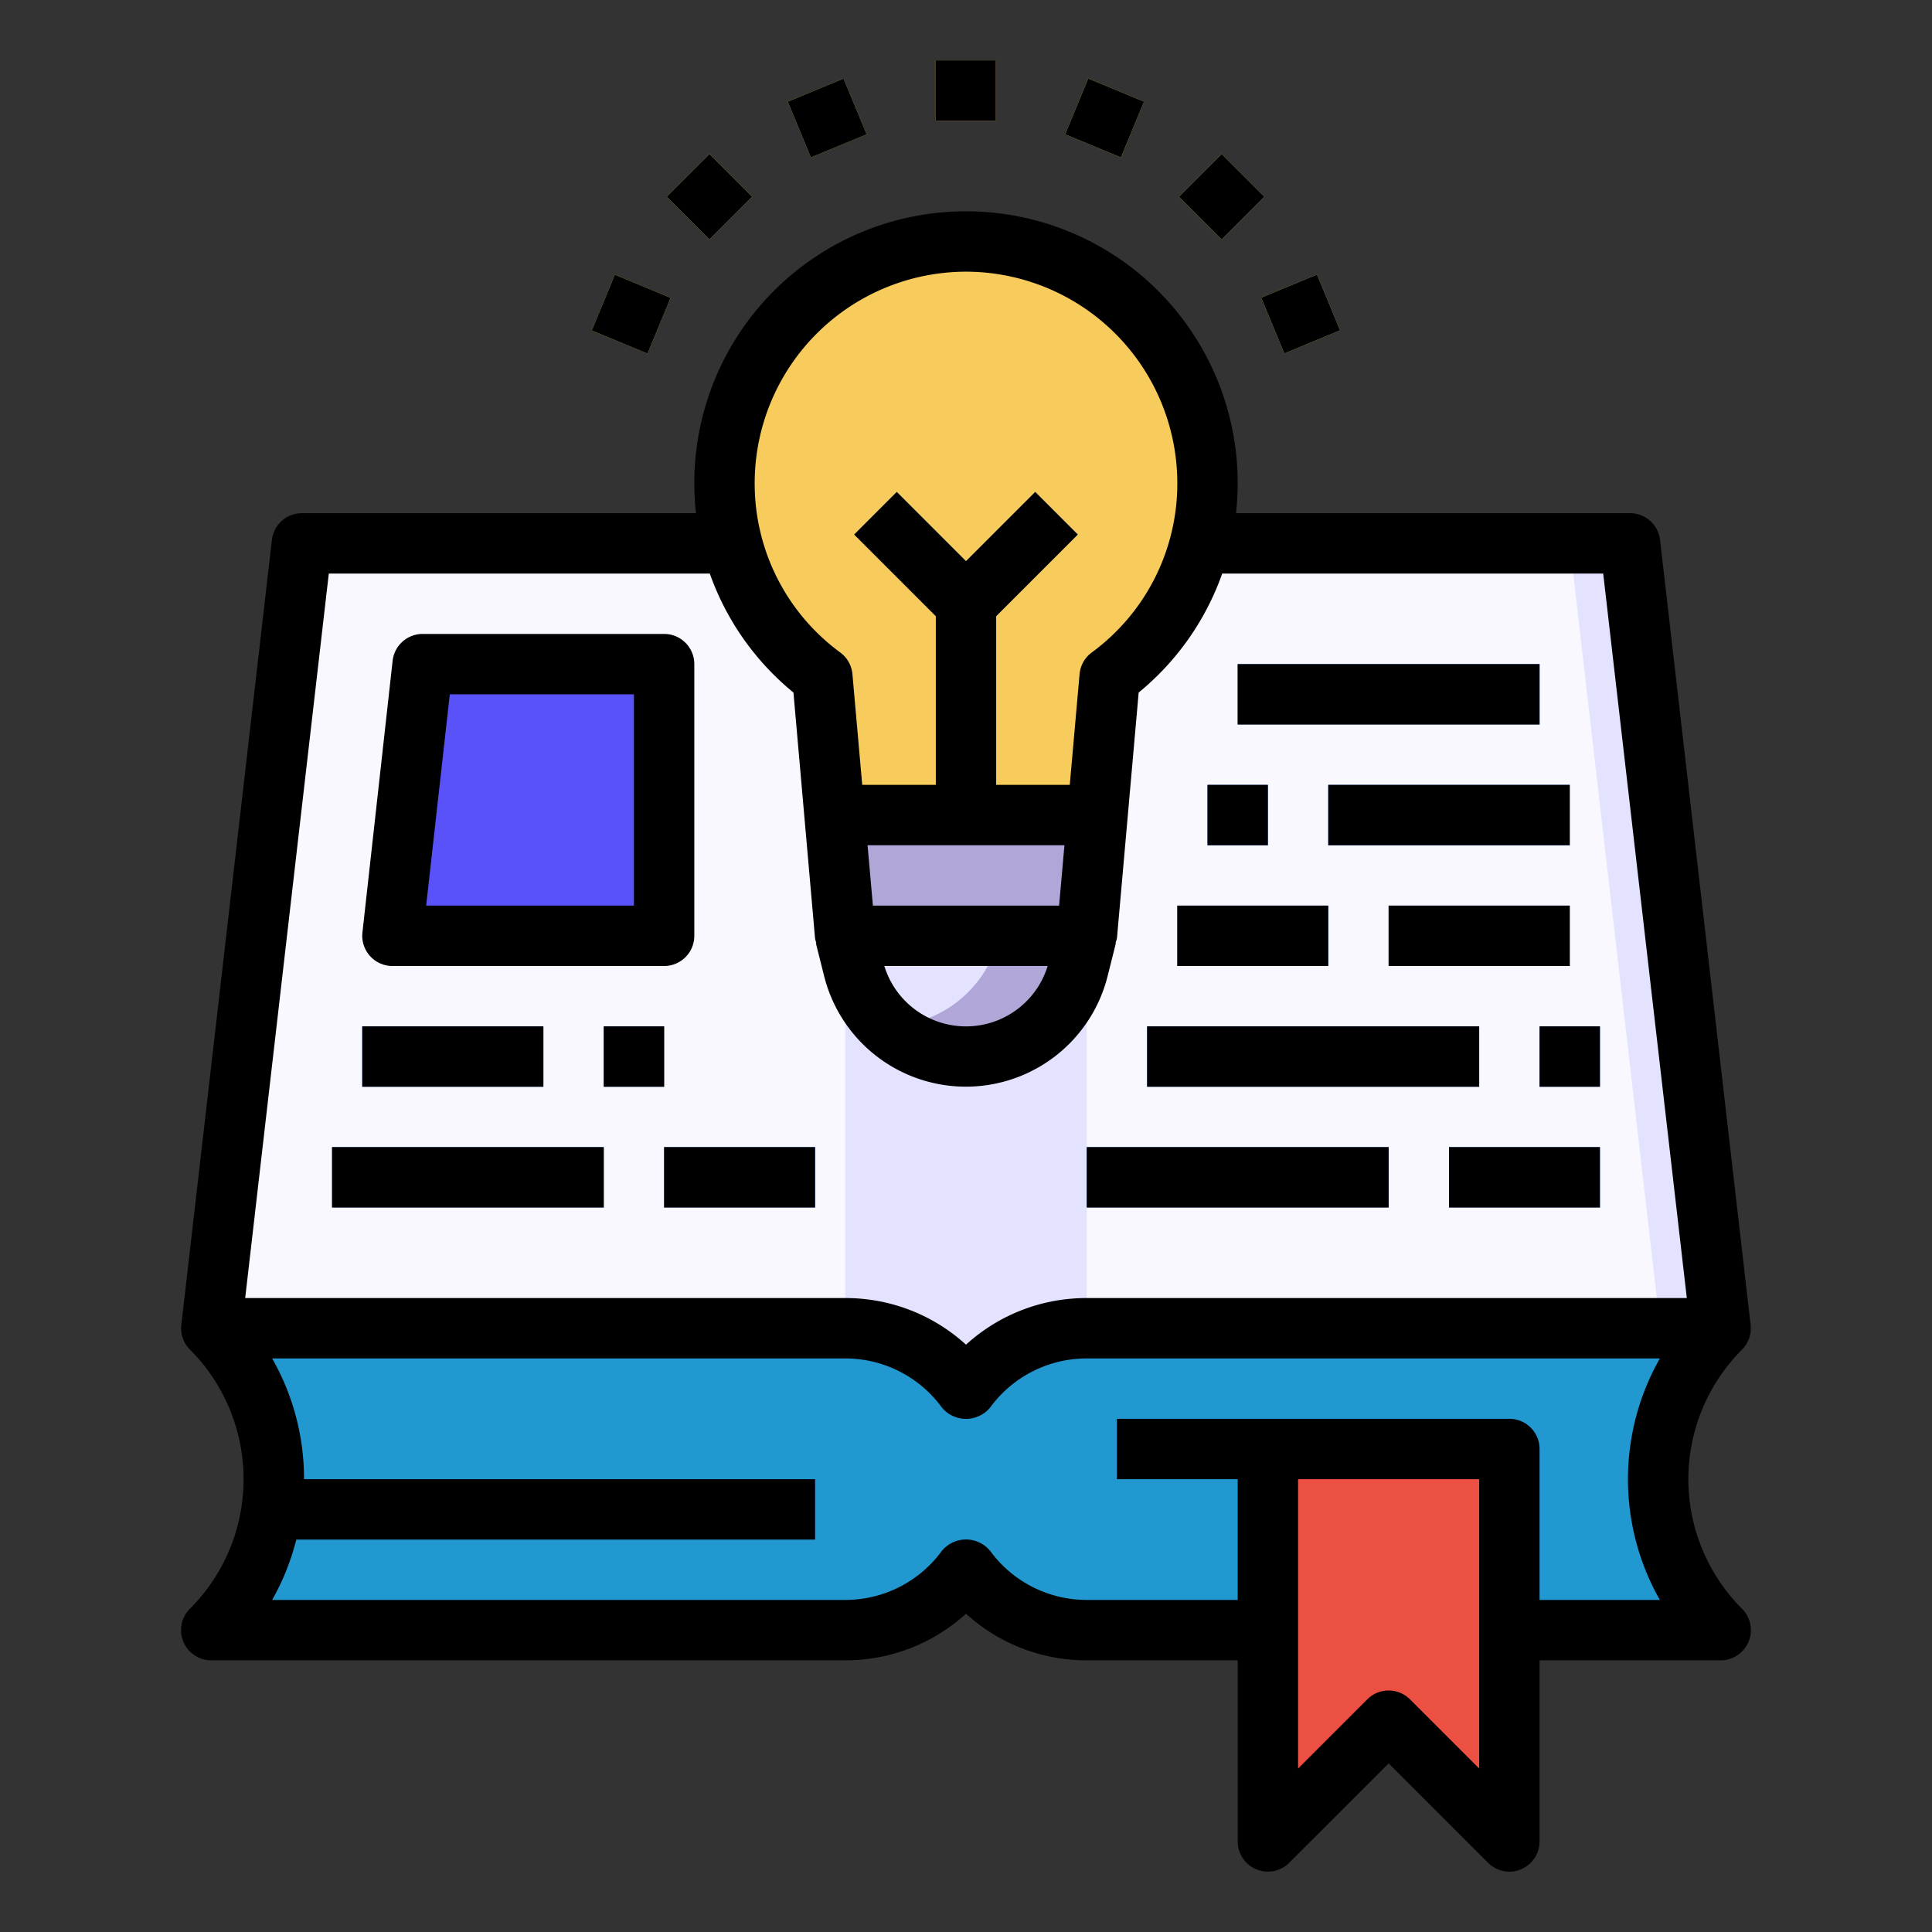 <svg id="fill" height="512" viewBox="0 0 64 64" width="512" xmlns="http://www.w3.org/2000/svg"><rect x="0" y="0" width="64" height="64" fill="#333333" stroke="none"/><path d="m57 44-3-26h-44l-3 26a7.072 7.072 0 0 1 0 10h21a4.98 4.98 0 0 0 4-2.027 4.98 4.98 0 0 0 4 2.027h21a7.072 7.072 0 0 1 0-10z" fill="#f8f8fe"/><path d="m28 18h8v31h-8z" fill="#e3e3ff"/><path d="m57 44-3-26h-2l3 26a7.072 7.072 0 0 0 0 10h2a7.072 7.072 0 0 1 0-10z" fill="#e3e3ff"/><path d="m36 44a4.98 4.98 0 0 0 -4 2.027 4.98 4.98 0 0 0 -4-2.027h-21a7.072 7.072 0 0 1 0 10h21a4.98 4.98 0 0 0 4-2.027 4.98 4.98 0 0 0 4 2.027h21a7.072 7.072 0 0 1 0-10z" fill="#2298d1"/><path d="m40 16a8 8 0 1 0 -12.758 6.421l.758 8.579h8l.758-8.579a7.98 7.98 0 0 0 3.242-6.421z" fill="#f8cc5c"/><path d="m27.647 27 .353 4 .272 1.09a3.843 3.843 0 0 0 7.456 0l.272-1.09.353-4z" fill="#e3e3ff"/><path d="m33.618 27-.265 3-.272 1.09a3.84 3.84 0 0 1 -3.655 2.9 3.827 3.827 0 0 0 6.3-1.9l.274-1.09.353-4z" fill="#b1a6d8"/><path d="m28 31h8l.353-4h-8.706z" fill="#b1a6d8"/><path d="m30.989 2h2v2h-2z" fill="#f8cc5c"/><path d="m26.397 2.914h2v2h-2z" fill="#f8cc5c" transform="matrix(.924 -.383 .383 .924 .589 10.786)"/><path d="m22.504 5.515h2v2h-2z" fill="#f8cc5c" transform="matrix(.707 -.707 .707 .707 2.278 18.528)"/><path d="m19.903 9.408h2v2h-2z" fill="#f8cc5c" transform="matrix(.383 -.924 .924 .383 3.286 25.735)"/><path d="m42.076 9.408h2v2h-2z" fill="#f8cc5c" transform="matrix(.924 -.383 .383 .924 -.703 17.283)"/><path d="m39.475 5.515h2v2h-2z" fill="#f8cc5c" transform="matrix(.707 -.707 .707 .707 7.248 30.528)"/><path d="m35.582 2.914h2v2h-2z" fill="#f8cc5c" transform="matrix(.383 -.924 .924 .383 18.963 36.211)"/><path d="m34.293 16.293-2.293 2.293-2.293-2.293-1.414 1.414 2.707 2.707v6.586h2v-6.586l2.707-2.707z" fill="#fff"/><path d="m37 47h13v2h-13z" fill="#376de3"/><path d="m27 49h-17.929a7.082 7.082 0 0 1 -.288 2h18.217z" fill="#376de3"/><path d="m22 31h-9l1-9h8z" fill="#5952f9"/><g fill="#376de3"><path d="m12 34h6v2h-6z"/><path d="m20 34h2v2h-2z"/><path d="m11 38h9v2h-9z"/><path d="m22 38h5v2h-5z"/><path d="m41 22h10v2h-10z"/><path d="m40 26h2v2h-2z"/><path d="m44 26h8v2h-8z"/><path d="m39 30h5v2h-5z"/><path d="m46 30h6v2h-6z"/><path d="m51 34h2v2h-2z"/><path d="m38 34h11v2h-11z"/><path d="m36 38h10v2h-10z"/><path d="m48 38h5v2h-5z"/></g><path d="m50 61-4-4-4 4v-13h8z" fill="#ec5043"/><path d="m30.989 2h2v2h-2z"/><path d="m26.397 2.914h2v2h-2z" transform="matrix(.924 -.383 .383 .924 .589 10.786)"/><path d="m22.504 5.515h2v2h-2z" transform="matrix(.707 -.707 .707 .707 2.278 18.528)"/><path d="m19.903 9.408h2v2h-2z" transform="matrix(.383 -.924 .924 .383 3.286 25.735)"/><path d="m42.076 9.408h2v2h-2z" transform="matrix(.924 -.383 .383 .924 -.703 17.283)"/><path d="m39.475 5.515h2v2h-2z" transform="matrix(.707 -.707 .707 .707 7.248 30.528)"/><path d="m35.582 2.914h2v2h-2z" transform="matrix(.383 -.924 .924 .383 18.963 36.211)"/><path d="m57.991 43.885-3-26a1 1 0 0 0 -.991-.885h-13.055a9.2 9.2 0 0 0 .055-1 9 9 0 0 0 -18 0 9.2 9.2 0 0 0 .055 1h-13.055a1 1 0 0 0 -.993.885l-3 26a1 1 0 0 0 .284.821 6.072 6.072 0 0 1 0 8.586 1 1 0 0 0 .709 1.708h21a5.914 5.914 0 0 0 4-1.544 5.914 5.914 0 0 0 4 1.544h5v6a1 1 0 0 0 1.707.707l3.293-3.293 3.293 3.293a1 1 0 0 0 1.707-.707v-6h6a1 1 0 0 0 .707-1.707 6.072 6.072 0 0 1 0-8.586 1 1 0 0 0 .284-.822zm-25.991-34.885a7.008 7.008 0 0 1 7 7 6.936 6.936 0 0 1 -2.838 5.617 1 1 0 0 0 -.4.716l-.324 3.667h-2.438v-5.586l2.707-2.707-1.414-1.414-2.293 2.293-2.293-2.293-1.414 1.414 2.707 2.707v5.586h-2.438l-.324-3.667a1 1 0 0 0 -.4-.716 6.936 6.936 0 0 1 -2.838-5.617 7.008 7.008 0 0 1 7-7zm-3.084 21-.177-2h6.522l-.177 2zm5.789 2a2.829 2.829 0 0 1 -5.41 0zm14.295 26.586-2.293-2.293a1 1 0 0 0 -1.414 0l-2.293 2.293v-9.586h6zm5.985-5.586h-3.985v-5a1 1 0 0 0 -1-1h-13v2h4v4h-5a3.96 3.96 0 0 1 -3.2-1.625 1.037 1.037 0 0 0 -1.6 0 3.96 3.96 0 0 1 -3.2 1.625h-18.985a7.992 7.992 0 0 0 .8-2h17.185v-2h-16.929a8.03 8.03 0 0 0 -1.056-4h18.985a3.96 3.96 0 0 1 3.2 1.625 1.037 1.037 0 0 0 1.6 0 3.96 3.96 0 0 1 3.2-1.625h18.985a8.1 8.1 0 0 0 0 8zm-18.985-10a5.914 5.914 0 0 0 -4 1.544 5.914 5.914 0 0 0 -4-1.544h-19.878l2.77-24h12.621a8.934 8.934 0 0 0 2.771 3.941l.716 8.147a.966.966 0 0 0 .043.151h-.017l.273 1.089a4.841 4.841 0 0 0 9.394 0l.273-1.089h-.017a.966.966 0 0 0 .051-.151l.72-8.147a8.934 8.934 0 0 0 2.767-3.941h12.621l2.77 24z"/><path d="m13 32h9a1 1 0 0 0 1-1v-9a1 1 0 0 0 -1-1h-8a1 1 0 0 0 -.994.89l-1 9a1 1 0 0 0 .994 1.11zm1.9-9h6.1v7h-6.883z"/><path d="m12 34h6v2h-6z"/><path d="m20 34h2v2h-2z"/><path d="m11 38h9v2h-9z"/><path d="m22 38h5v2h-5z"/><path d="m41 22h10v2h-10z"/><path d="m40 26h2v2h-2z"/><path d="m44 26h8v2h-8z"/><path d="m39 30h5v2h-5z"/><path d="m46 30h6v2h-6z"/><path d="m51 34h2v2h-2z"/><path d="m38 34h11v2h-11z"/><path d="m36 38h10v2h-10z"/><path d="m48 38h5v2h-5z"/></svg>